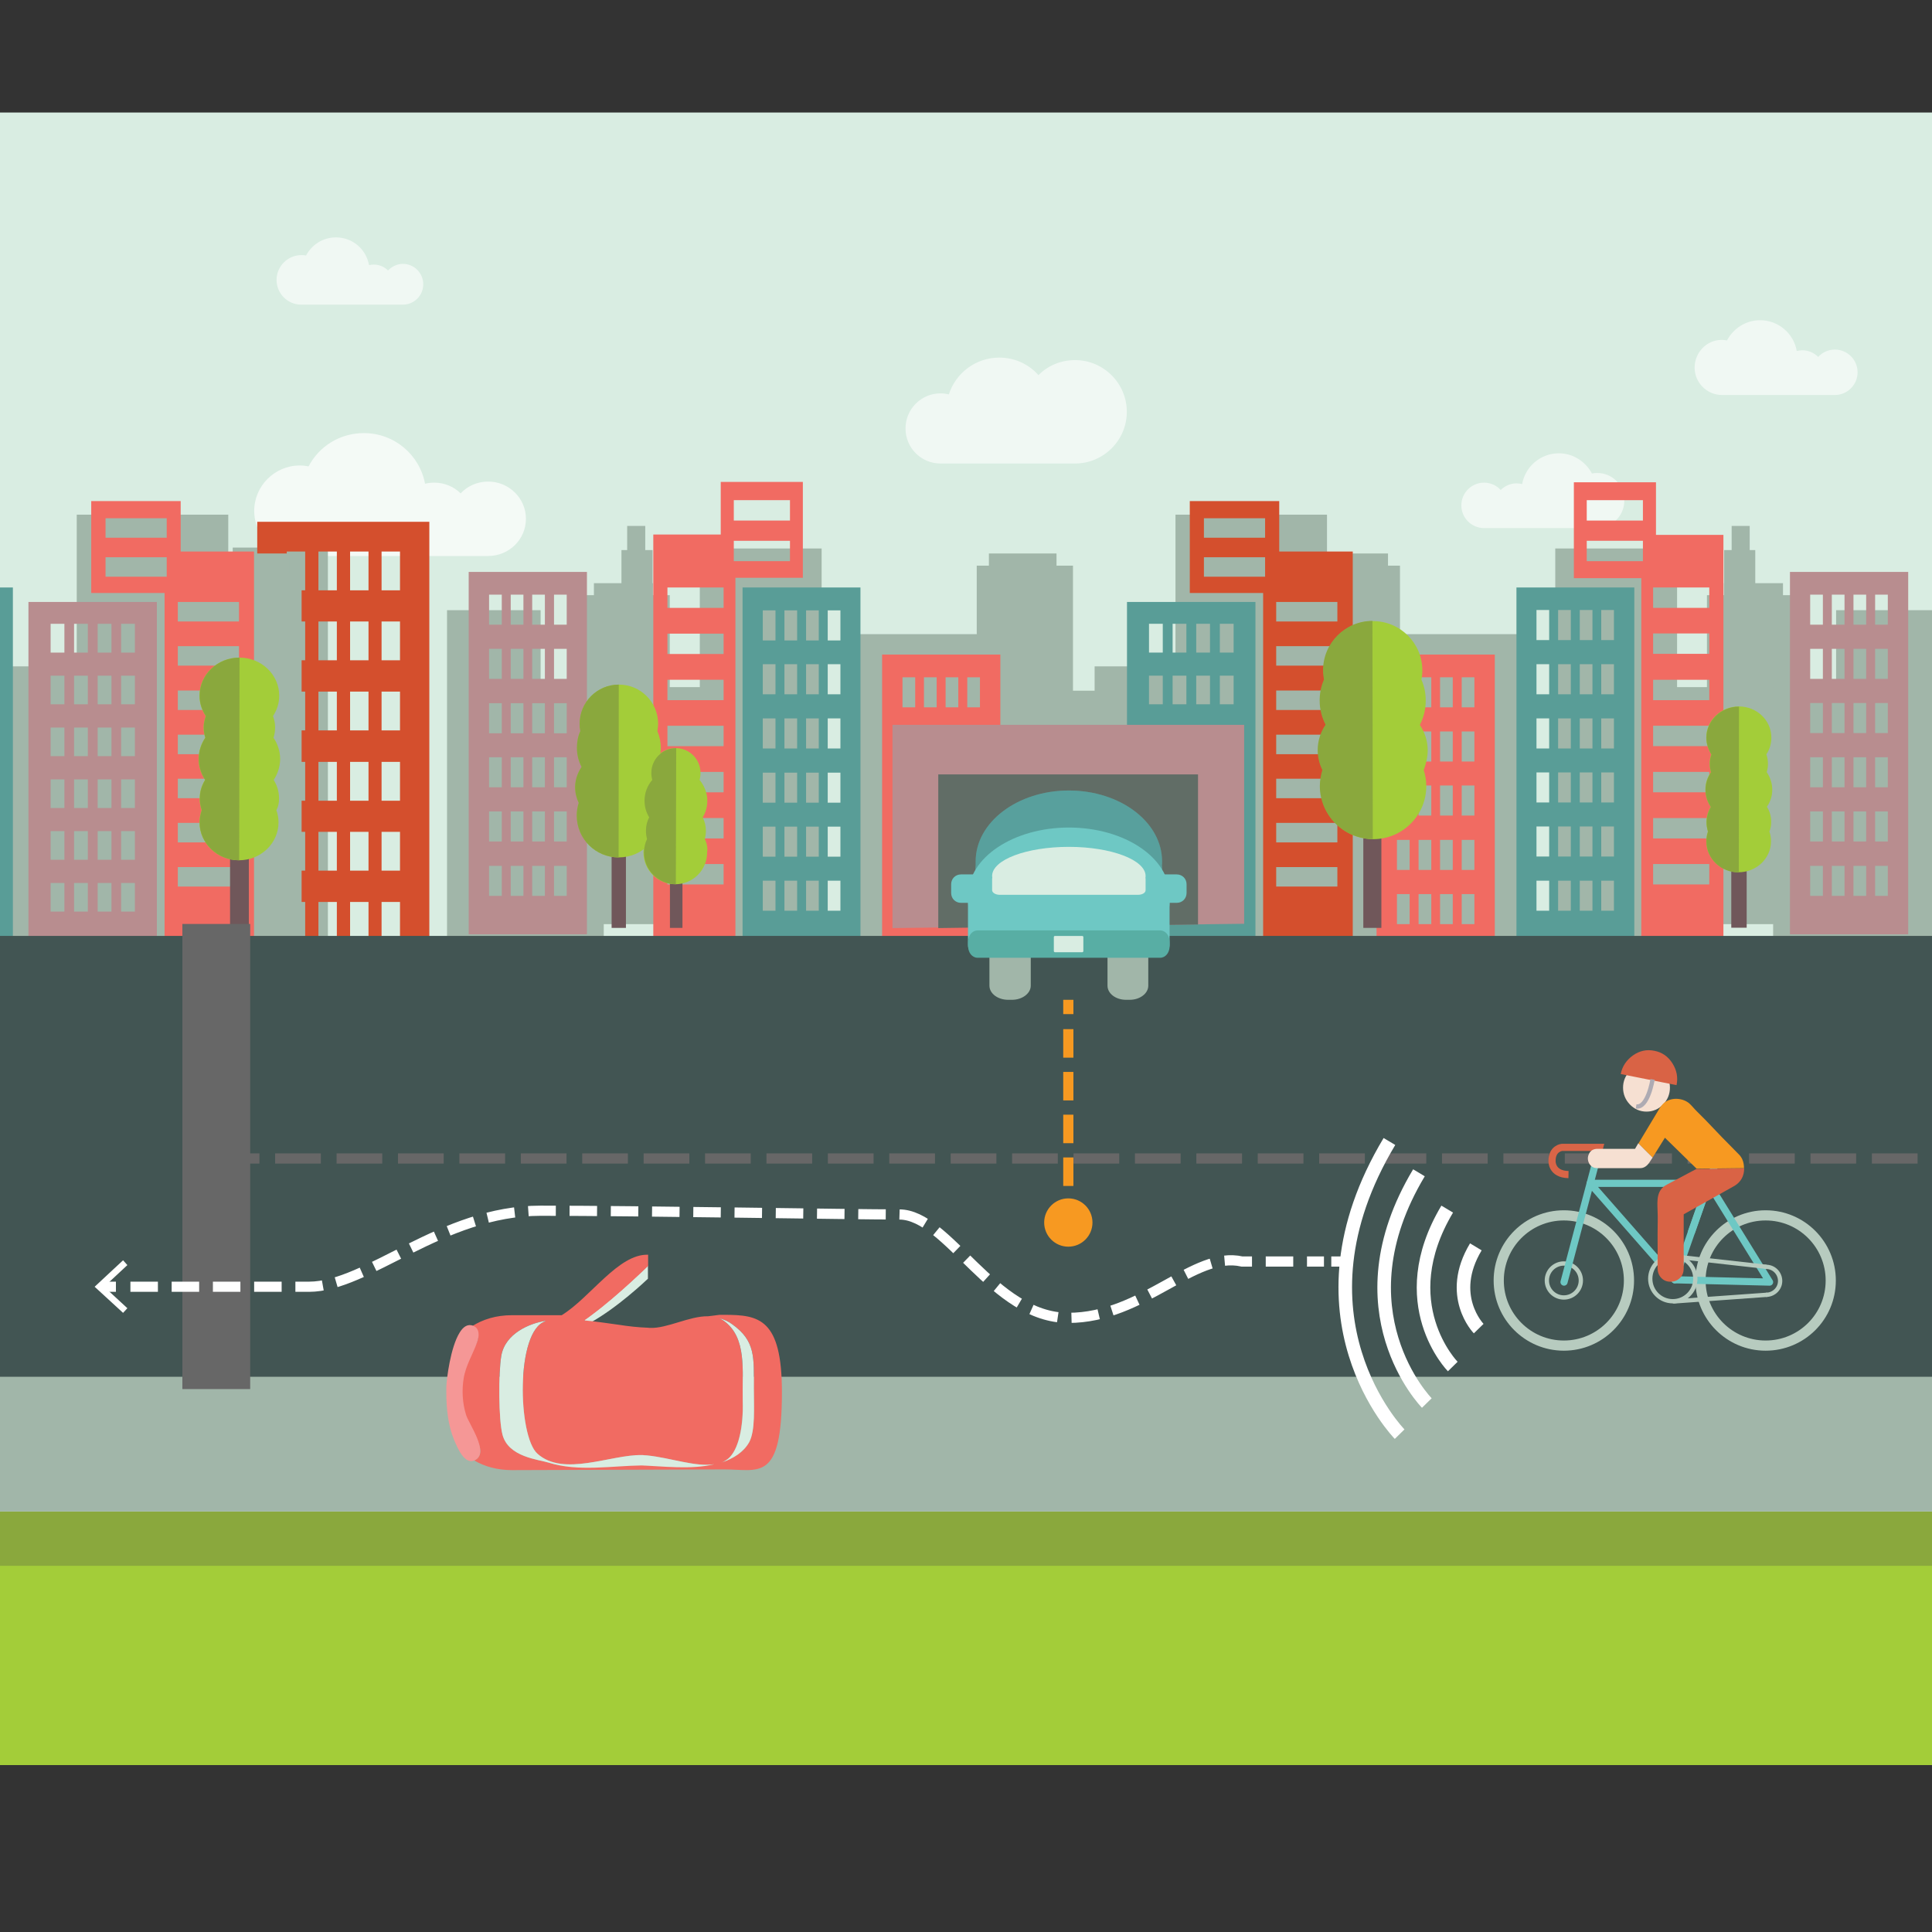 <?xml version="1.0" encoding="utf-8"?>
<!-- Generator: Adobe Illustrator 18.1.1, SVG Export Plug-In . SVG Version: 6.00 Build 0)  -->
<svg version="1.1" id="Layer_1" xmlns="http://www.w3.org/2000/svg" xmlns:xlink="http://www.w3.org/1999/xlink" x="0px" y="0px"
	 viewBox="0 0 1080 1080" enable-background="new 0 0 1080 1080" xml:space="preserve">
<rect x="0" y="0" width="1080" height="1080" fill="#333333" stroke="none"/>
<g>
	<g>
		<g>
			<g>
				<defs>
					<rect id="SVGID_1_" x="-5.1" y="62.9" width="1090.2" height="923.8"/>
				</defs>
				<clipPath id="SVGID_2_">
					<use xlink:href="#SVGID_1_"  overflow="visible"/>
				</clipPath>
				<rect x="-25.7" y="47.2" clip-path="url(#SVGID_2_)" fill="#D9EDE2" width="1115.3" height="827.6"/>
			</g>
			<g>
				<defs>
					<rect id="SVGID_3_" x="-5.1" y="62.9" width="1090.2" height="923.8"/>
				</defs>
				<clipPath id="SVGID_4_">
					<use xlink:href="#SVGID_3_"  overflow="visible"/>
				</clipPath>
				<path opacity="0.6" clip-path="url(#SVGID_4_)" fill="#FFFFFF" enable-background="new    " d="M892.9,264.4c-1.1,0-2,0.1-3,0.3
					c-3.5-6.6-10.4-11.3-18.5-11.3c-10.2,0-18.8,7.4-20.5,17.2c-0.9-0.2-2-0.4-3.1-0.4c-3.5,0-6.5,1.4-8.9,3.7
					c-2.3-2.5-5.6-4.1-9.3-4.1c-7,0-12.7,5.7-12.7,12.7s5.7,12.7,12.7,12.7h63.1c8.4,0,15.3-6.9,15.3-15.3
					C908.2,271.3,901.3,264.4,892.9,264.4z"/>
			</g>
			<g>
				<defs>
					<rect id="SVGID_5_" x="-5.1" y="62.9" width="1090.2" height="923.8"/>
				</defs>
				<clipPath id="SVGID_6_">
					<use xlink:href="#SVGID_5_"  overflow="visible"/>
				</clipPath>
				<path opacity="0.6" clip-path="url(#SVGID_6_)" fill="#FFFFFF" enable-background="new    " d="M962.4,190c1.1,0,2,0.1,3,0.3
					c3.5-6.6,10.4-11.3,18.5-11.3c10.2,0,18.8,7.4,20.5,17.2c0.9-0.2,2-0.4,3.1-0.4c3.5,0,6.5,1.4,8.9,3.7c2.3-2.5,5.6-4.1,9.3-4.1
					c7,0,12.7,5.7,12.7,12.7s-5.7,12.7-12.7,12.7h-63.1c-8.4,0-15.3-6.9-15.3-15.3S954,190,962.4,190z"/>
			</g>
			<g>
				<defs>
					<rect id="SVGID_7_" x="-5.1" y="62.9" width="1090.2" height="923.8"/>
				</defs>
				<clipPath id="SVGID_8_">
					<use xlink:href="#SVGID_7_"  overflow="visible"/>
				</clipPath>
				<path opacity="0.6" clip-path="url(#SVGID_8_)" fill="#FFFFFF" enable-background="new    " d="M168.5,142.6
					c0.9,0,1.8,0.1,2.6,0.2c3.2-6,9.4-10.1,16.7-10.1c9.3,0,16.9,6.6,18.5,15.5c0.8-0.2,1.8-0.3,2.7-0.3c3.1,0,5.9,1.3,7.9,3.3
					c2.1-2.2,5.1-3.7,8.3-3.7c6.3,0,11.4,5.1,11.4,11.4s-5.1,11.4-11.4,11.4h-56.8c-7.6,0-13.8-6.2-13.8-13.8
					C154.6,148.8,160.9,142.6,168.5,142.6z"/>
			</g>
			<g>
				<defs>
					<rect id="SVGID_9_" x="-5.1" y="62.9" width="1090.2" height="923.8"/>
				</defs>
				<clipPath id="SVGID_10_">
					<use xlink:href="#SVGID_9_"  overflow="visible"/>
				</clipPath>
				<path opacity="0.7" clip-path="url(#SVGID_10_)" fill="#FFFFFF" enable-background="new    " d="M167.6,260.2
					c1.7,0,3.3,0.2,4.9,0.5c5.8-11.1,17.4-18.6,30.9-18.6c17.1,0,31.2,12.2,34.2,28.3c1.7-0.4,3.4-0.6,5.2-0.6c5.7,0,11,2.3,14.7,6
					c3.8-4.1,9.3-6.6,15.4-6.6c11.6,0,21.1,9.3,21.1,20.8c0,11.5-9.4,20.8-21.1,20.8H167.6c-14.1,0-25.5-11.3-25.5-25.2
					S153.5,260.2,167.6,260.2z"/>
			</g>
			<g>
				<defs>
					<rect id="SVGID_11_" x="-5.1" y="62.9" width="1090.2" height="923.8"/>
				</defs>
				<clipPath id="SVGID_12_">
					<use xlink:href="#SVGID_11_"  overflow="visible"/>
				</clipPath>
				<path opacity="0.6" clip-path="url(#SVGID_12_)" fill="#FFFFFF" enable-background="new    " d="M525.7,219.9
					c1.7,0,3.3,0.2,4.7,0.6c3.8-11.9,15-20.6,28.2-20.6c8.8,0,16.6,3.8,21.9,9.8c5.3-5.3,12.4-8.4,20.5-8.4
					c15.9,0,28.9,13,28.9,28.9s-13,28.9-28.9,28.9h-75.3c-10.8,0-19.5-8.8-19.5-19.5C506.1,228.9,514.8,219.9,525.7,219.9z"/>
			</g>
			<g>
				<defs>
					<rect id="SVGID_13_" x="-5.1" y="62.9" width="1090.2" height="923.8"/>
				</defs>
				<clipPath id="SVGID_14_">
					<use xlink:href="#SVGID_13_"  overflow="visible"/>
				</clipPath>
				<rect x="728.8" y="316.2" clip-path="url(#SVGID_14_)" fill="#A1B6A9" width="53.8" height="210"/>
			</g>
			<g>
				<defs>
					<rect id="SVGID_15_" x="-5.1" y="62.9" width="1090.2" height="923.8"/>
				</defs>
				<clipPath id="SVGID_16_">
					<use xlink:href="#SVGID_15_"  overflow="visible"/>
				</clipPath>
				<rect x="779.6" y="354.5" clip-path="url(#SVGID_16_)" fill="#A1B6A9" width="75.1" height="185"/>
			</g>
			<g>
				<defs>
					<rect id="SVGID_17_" x="-5.1" y="62.9" width="1090.2" height="923.8"/>
				</defs>
				<clipPath id="SVGID_18_">
					<use xlink:href="#SVGID_17_"  overflow="visible"/>
				</clipPath>
				<rect x="738.1" y="309.4" clip-path="url(#SVGID_18_)" fill="#A1B6A9" width="37.8" height="11.1"/>
			</g>
			<g>
				<defs>
					<rect id="SVGID_19_" x="-5.1" y="62.9" width="1090.2" height="923.8"/>
				</defs>
				<clipPath id="SVGID_20_">
					<use xlink:href="#SVGID_19_"  overflow="visible"/>
				</clipPath>
				<rect x="903.6" y="384.1" clip-path="url(#SVGID_20_)" fill="#A1B6A9" width="53.8" height="140.9"/>
			</g>
			<g>
				<defs>
					<rect id="SVGID_21_" x="-5.1" y="62.9" width="1090.2" height="923.8"/>
				</defs>
				<clipPath id="SVGID_22_">
					<use xlink:href="#SVGID_21_"  overflow="visible"/>
				</clipPath>
				<rect x="869.4" y="306.6" clip-path="url(#SVGID_22_)" fill="#A1B6A9" width="68.1" height="224"/>
			</g>
			<g>
				<defs>
					<rect id="SVGID_23_" x="-5.1" y="62.9" width="1090.2" height="923.8"/>
				</defs>
				<clipPath id="SVGID_24_">
					<use xlink:href="#SVGID_23_"  overflow="visible"/>
				</clipPath>
				<rect x="954.2" y="332.7" clip-path="url(#SVGID_24_)" fill="#A1B6A9" width="47" height="183.9"/>
			</g>
			<g>
				<defs>
					<rect id="SVGID_25_" x="-5.1" y="62.9" width="1090.2" height="923.8"/>
				</defs>
				<clipPath id="SVGID_26_">
					<use xlink:href="#SVGID_25_"  overflow="visible"/>
				</clipPath>
				<rect x="1026.4" y="341.1" clip-path="url(#SVGID_26_)" fill="#A1B6A9" width="73.3" height="183.9"/>
			</g>
			<g>
				<defs>
					<rect id="SVGID_27_" x="-5.1" y="62.9" width="1090.2" height="923.8"/>
				</defs>
				<clipPath id="SVGID_28_">
					<use xlink:href="#SVGID_27_"  overflow="visible"/>
				</clipPath>
				<rect x="991.2" y="384.1" clip-path="url(#SVGID_28_)" fill="#A1B6A9" width="35.8" height="140.9"/>
			</g>
			<g>
				<defs>
					<rect id="SVGID_29_" x="-5.1" y="62.9" width="1090.2" height="923.8"/>
				</defs>
				<clipPath id="SVGID_30_">
					<use xlink:href="#SVGID_29_"  overflow="visible"/>
				</clipPath>
				<rect x="963.7" y="326" clip-path="url(#SVGID_30_)" fill="#A1B6A9" width="33" height="11"/>
			</g>
			<g>
				<defs>
					<rect id="SVGID_31_" x="-5.1" y="62.9" width="1090.2" height="923.8"/>
				</defs>
				<clipPath id="SVGID_32_">
					<use xlink:href="#SVGID_31_"  overflow="visible"/>
				</clipPath>
				<rect x="963.8" y="307.5" clip-path="url(#SVGID_32_)" fill="#A1B6A9" width="17.4" height="20.9"/>
			</g>
			<g>
				<defs>
					<rect id="SVGID_33_" x="-5.1" y="62.9" width="1090.2" height="923.8"/>
				</defs>
				<clipPath id="SVGID_34_">
					<use xlink:href="#SVGID_33_"  overflow="visible"/>
				</clipPath>
				<rect x="968" y="294" clip-path="url(#SVGID_34_)" fill="#A1B6A9" width="10.1" height="15.8"/>
			</g>
			<g>
				<defs>
					<rect id="SVGID_35_" x="-5.1" y="62.9" width="1090.2" height="923.8"/>
				</defs>
				<clipPath id="SVGID_36_">
					<use xlink:href="#SVGID_35_"  overflow="visible"/>
				</clipPath>
				<path clip-path="url(#SVGID_36_)" fill="#F16B62" d="M925.7,299v-29.4h-45.9v53.6h37.7v207.6h8.2h37.7V299H925.7z M918.4,313.7
					H887v-11.4h31.4V313.7z M918.4,291H887v-11.4h31.4V291z M955.5,494.4h-31.4V483h31.4V494.4z M955.5,468.7h-31.4v-11.4h31.4
					V468.7z M955.5,442.9h-31.4v-11.4h31.4V442.9z M955.5,417.1h-31.4v-11.4h31.4V417.1z M955.5,391.4h-31.4V380h31.4V391.4z
					 M955.5,365.5h-31.4v-11.4h31.4V365.5z M955.5,339.8h-31.4v-11.4h31.4V339.8z"/>
			</g>
			<g>
				<defs>
					<rect id="SVGID_37_" x="-5.1" y="62.9" width="1090.2" height="923.8"/>
				</defs>
				<clipPath id="SVGID_38_">
					<use xlink:href="#SVGID_37_"  overflow="visible"/>
				</clipPath>
				<path clip-path="url(#SVGID_38_)" fill="#599D97" d="M847.7,328.4v202.2h65.9V328.4H847.7z M866,509.1h-7.1v-16.8h7.1V509.1z
					 M866,478.8h-7.1v-16.8h7.1V478.8z M866,448.6h-7.1v-16.8h7.1V448.6z M866,418.4h-7.1v-16.8h7.1V418.4z M866,388.1h-7.1v-16.8
					h7.1V388.1z M866,357.8h-7.1v-16.8h7.1V357.8z M878,509.1H871v-16.8h7.1V509.1z M878,478.8H871v-16.8h7.1V478.8z M878,448.6H871
					v-16.8h7.1V448.6z M878,418.4H871v-16.8h7.1V418.4z M878,388.1H871v-16.8h7.1V388.1z M878,357.8H871v-16.8h7.1V357.8z
					 M890.2,509.1h-7.1v-16.8h7.1V509.1z M890.2,478.8h-7.1v-16.8h7.1V478.8z M890.2,448.6h-7.1v-16.8h7.1V448.6z M890.2,418.4h-7.1
					v-16.8h7.1V418.4z M890.2,388.1h-7.1v-16.8h7.1V388.1z M890.2,357.8h-7.1v-16.8h7.1V357.8z M902.2,509.1h-7.1v-16.8h7.1V509.1z
					 M902.2,478.8h-7.1v-16.8h7.1V478.8z M902.2,448.6h-7.1v-16.8h7.1V448.6z M902.2,418.4h-7.1v-16.8h7.1V418.4z M902.2,388.1h-7.1
					v-16.8h7.1V388.1z M902.2,357.8h-7.1v-16.8h7.1V357.8z"/>
			</g>
			<g>
				<defs>
					<rect id="SVGID_39_" x="-5.1" y="62.9" width="1090.2" height="923.8"/>
				</defs>
				<clipPath id="SVGID_40_">
					<use xlink:href="#SVGID_39_"  overflow="visible"/>
				</clipPath>
				<path clip-path="url(#SVGID_40_)" fill="#B88D8F" d="M1000.6,319.7v202.6h66.1V319.7H1000.6z M1019,500.8h-7.1V484h7.1V500.8z
					 M1019,470.4h-7.1v-16.8h7.1V470.4z M1019,440.1h-7.1v-16.8h7.1V440.1z M1019,409.8h-7.1v-16.8h7.1V409.8z M1019,379.5h-7.1
					v-16.8h7.1V379.5z M1019,349.2h-7.1v-16.8h7.1V349.2z M1031.1,500.8h-7.1V484h7.1V500.8z M1031.1,470.4h-7.1v-16.8h7.1V470.4z
					 M1031.1,440.1h-7.1v-16.8h7.1V440.1z M1031.1,409.8h-7.1v-16.8h7.1V409.8z M1031.1,379.5h-7.1v-16.8h7.1V379.5z M1031.1,349.2
					h-7.1v-16.8h7.1V349.2z M1043.2,500.8h-7.1V484h7.1V500.8z M1043.2,470.4h-7.1v-16.8h7.1V470.4z M1043.2,440.1h-7.1v-16.8h7.1
					V440.1z M1043.2,409.8h-7.1v-16.8h7.1V409.8z M1043.2,379.5h-7.1v-16.8h7.1V379.5z M1043.2,349.2h-7.1v-16.8h7.1V349.2z
					 M1055.3,500.8h-7.1V484h7.1V500.8z M1055.3,470.4h-7.1v-16.8h7.1V470.4z M1055.3,440.1h-7.1v-16.8h7.1V440.1z M1055.3,409.8
					h-7.1v-16.8h7.1V409.8z M1055.3,379.5h-7.1v-16.8h7.1V379.5z M1055.3,349.2h-7.1v-16.8h7.1V349.2z"/>
			</g>
			<g>
				<defs>
					<rect id="SVGID_41_" x="-5.1" y="62.9" width="1090.2" height="923.8"/>
				</defs>
				<clipPath id="SVGID_42_">
					<use xlink:href="#SVGID_41_"  overflow="visible"/>
				</clipPath>
				<path clip-path="url(#SVGID_42_)" fill="#F16B62" d="M769.5,365.9v202.6h66.1V365.9H769.5z M788,546.8h-7.1v-16.8h7.1V546.8z
					 M788,516.6h-7.1v-16.8h7.1V516.6z M788,486.3h-7.1v-16.8h7.1V486.3z M788,455.9h-7.1v-16.8h7.1V455.9z M788,425.7h-7.1v-16.8
					h7.1V425.7z M788,395.4h-7.1v-16.8h7.1V395.4z M800.1,546.8H793v-16.8h7.1V546.8z M800.1,516.6H793v-16.8h7.1V516.6z
					 M800.1,486.3H793v-16.8h7.1V486.3z M800.1,455.9H793v-16.8h7.1V455.9z M800.1,425.7H793v-16.8h7.1V425.7z M800.1,395.4H793
					v-16.8h7.1V395.4z M812.1,546.8H805v-16.8h7.1V546.8z M812.1,516.6H805v-16.8h7.1V516.6z M812.1,486.3H805v-16.8h7.1V486.3z
					 M812.1,455.9H805v-16.8h7.1V455.9z M812.1,425.7H805v-16.8h7.1V425.7z M812.1,395.4H805v-16.8h7.1V395.4z M824.2,546.8h-7.1
					v-16.8h7.1V546.8z M824.2,516.6h-7.1v-16.8h7.1V516.6z M824.2,486.3h-7.1v-16.8h7.1V486.3z M824.2,455.9h-7.1v-16.8h7.1V455.9z
					 M824.2,425.7h-7.1v-16.8h7.1V425.7z M824.2,395.4h-7.1v-16.8h7.1V395.4z"/>
			</g>
			<g>
				<defs>
					<rect id="SVGID_43_" x="-5.1" y="62.9" width="1090.2" height="923.8"/>
				</defs>
				<clipPath id="SVGID_44_">
					<use xlink:href="#SVGID_43_"  overflow="visible"/>
				</clipPath>
				<rect x="546" y="316.2" clip-path="url(#SVGID_44_)" fill="#A1B6A9" width="53.8" height="185"/>
			</g>
			<g>
				<defs>
					<rect id="SVGID_45_" x="-5.1" y="62.9" width="1090.2" height="923.8"/>
				</defs>
				<clipPath id="SVGID_46_">
					<use xlink:href="#SVGID_45_"  overflow="visible"/>
				</clipPath>
				<rect x="473.9" y="354.5" clip-path="url(#SVGID_46_)" fill="#A1B6A9" width="75.1" height="185"/>
			</g>
			<g>
				<defs>
					<rect id="SVGID_47_" x="-5.1" y="62.9" width="1090.2" height="923.8"/>
				</defs>
				<clipPath id="SVGID_48_">
					<use xlink:href="#SVGID_47_"  overflow="visible"/>
				</clipPath>
				<rect x="588.3" y="386.1" clip-path="url(#SVGID_48_)" fill="#A1B6A9" width="40.9" height="141.6"/>
			</g>
			<g>
				<defs>
					<rect id="SVGID_49_" x="-5.1" y="62.9" width="1090.2" height="923.8"/>
				</defs>
				<clipPath id="SVGID_50_">
					<use xlink:href="#SVGID_49_"  overflow="visible"/>
				</clipPath>
				<rect x="552.8" y="309.4" clip-path="url(#SVGID_50_)" fill="#A1B6A9" width="37.8" height="11.1"/>
			</g>
			<g>
				<defs>
					<rect id="SVGID_51_" x="-5.1" y="62.9" width="1090.2" height="923.8"/>
				</defs>
				<clipPath id="SVGID_52_">
					<use xlink:href="#SVGID_51_"  overflow="visible"/>
				</clipPath>
				<rect x="371.2" y="384.1" clip-path="url(#SVGID_52_)" fill="#A1B6A9" width="53.8" height="140.9"/>
			</g>
			<g>
				<defs>
					<rect id="SVGID_53_" x="-5.1" y="62.9" width="1090.2" height="923.8"/>
				</defs>
				<clipPath id="SVGID_54_">
					<use xlink:href="#SVGID_53_"  overflow="visible"/>
				</clipPath>
				<rect x="391.2" y="306.6" clip-path="url(#SVGID_54_)" fill="#A1B6A9" width="68.1" height="216.2"/>
			</g>
			<g>
				<defs>
					<rect id="SVGID_55_" x="-5.1" y="62.9" width="1090.2" height="923.8"/>
				</defs>
				<clipPath id="SVGID_56_">
					<use xlink:href="#SVGID_55_"  overflow="visible"/>
				</clipPath>
				<rect x="327.4" y="332.7" clip-path="url(#SVGID_56_)" fill="#A1B6A9" width="47" height="183.9"/>
			</g>
			<g>
				<defs>
					<rect id="SVGID_57_" x="-5.1" y="62.9" width="1090.2" height="923.8"/>
				</defs>
				<clipPath id="SVGID_58_">
					<use xlink:href="#SVGID_57_"  overflow="visible"/>
				</clipPath>
				<rect x="249.9" y="341.1" clip-path="url(#SVGID_58_)" fill="#A1B6A9" width="52.3" height="183.9"/>
			</g>
			<g>
				<defs>
					<rect id="SVGID_59_" x="-5.1" y="62.9" width="1090.2" height="923.8"/>
				</defs>
				<clipPath id="SVGID_60_">
					<use xlink:href="#SVGID_59_"  overflow="visible"/>
				</clipPath>
				<rect x="301.7" y="384.1" clip-path="url(#SVGID_60_)" fill="#A1B6A9" width="35.8" height="140.9"/>
			</g>
			<g>
				<defs>
					<rect id="SVGID_61_" x="-5.1" y="62.9" width="1090.2" height="923.8"/>
				</defs>
				<clipPath id="SVGID_62_">
					<use xlink:href="#SVGID_61_"  overflow="visible"/>
				</clipPath>
				<rect x="332" y="326" clip-path="url(#SVGID_62_)" fill="#A1B6A9" width="33" height="11"/>
			</g>
			<g>
				<defs>
					<rect id="SVGID_63_" x="-5.1" y="62.9" width="1090.2" height="923.8"/>
				</defs>
				<clipPath id="SVGID_64_">
					<use xlink:href="#SVGID_63_"  overflow="visible"/>
				</clipPath>
				<rect x="347.4" y="307.5" clip-path="url(#SVGID_64_)" fill="#A1B6A9" width="17.4" height="20.9"/>
			</g>
			<g>
				<defs>
					<rect id="SVGID_65_" x="-5.1" y="62.9" width="1090.2" height="923.8"/>
				</defs>
				<clipPath id="SVGID_66_">
					<use xlink:href="#SVGID_65_"  overflow="visible"/>
				</clipPath>
				<rect x="350.6" y="294" clip-path="url(#SVGID_66_)" fill="#A1B6A9" width="10.1" height="15.8"/>
			</g>
			<g>
				<defs>
					<rect id="SVGID_67_" x="-5.1" y="62.9" width="1090.2" height="923.8"/>
				</defs>
				<clipPath id="SVGID_68_">
					<use xlink:href="#SVGID_67_"  overflow="visible"/>
				</clipPath>
				<rect x="130.1" y="306.1" clip-path="url(#SVGID_68_)" fill="#A1B6A9" width="53.2" height="238.5"/>
			</g>
			<g>
				<defs>
					<rect id="SVGID_69_" x="-5.1" y="62.9" width="1090.2" height="923.8"/>
				</defs>
				<clipPath id="SVGID_70_">
					<use xlink:href="#SVGID_69_"  overflow="visible"/>
				</clipPath>
				<path clip-path="url(#SVGID_70_)" fill="#F16B62" d="M365.2,299v231.6h37.7h8.2V323h37.7v-53.6h-45.9v29.4h-37.7V299z
					 M410.2,302.3h31.4v11.4h-31.4V302.3z M410.2,279.6h31.4V291h-31.4V279.6z M373.1,483h31.4v11.4h-31.4V483z M373.1,457.3h31.4
					v11.4h-31.4V457.3z M373.1,431.5h31.4v11.4h-31.4V431.5z M373.1,405.7h31.4v11.4h-31.4V405.7z M373.1,380h31.4v11.4h-31.4V380z
					 M373.1,354.2h31.4v11.4h-31.4V354.2z M373.1,328.4h31.4v11.4h-31.4V328.4z"/>
			</g>
			<g>
				<defs>
					<rect id="SVGID_71_" x="-5.1" y="62.9" width="1090.2" height="923.8"/>
				</defs>
				<clipPath id="SVGID_72_">
					<use xlink:href="#SVGID_71_"  overflow="visible"/>
				</clipPath>
				<path clip-path="url(#SVGID_72_)" fill="#599D97" d="M415.1,328.4v202.2H481V328.4H415.1z M462.7,492.3h7.1v16.8h-7.1V492.3z
					 M462.7,462.1h7.1v16.8h-7.1V462.1z M462.7,431.9h7.1v16.8h-7.1V431.9z M462.7,401.6h7.1v16.8h-7.1V401.6z M462.7,371.3h7.1
					v16.8h-7.1V371.3z M462.7,341.2h7.1V358h-7.1V341.2z M450.6,492.3h7.1v16.8h-7.1V492.3z M450.6,462.1h7.1v16.8h-7.1V462.1z
					 M450.6,431.9h7.1v16.8h-7.1V431.9z M450.6,401.6h7.1v16.8h-7.1V401.6z M450.6,371.3h7.1v16.8h-7.1V371.3z M450.6,341.2h7.1V358
					h-7.1V341.2z M438.5,492.3h7.1v16.8h-7.1V492.3z M438.5,462.1h7.1v16.8h-7.1V462.1z M438.5,431.9h7.1v16.8h-7.1V431.9z
					 M438.5,401.6h7.1v16.8h-7.1V401.6z M438.5,371.3h7.1v16.8h-7.1V371.3z M438.5,341.2h7.1V358h-7.1V341.2z M426.4,492.3h7.1v16.8
					h-7.1V492.3z M426.4,462.1h7.1v16.8h-7.1V462.1z M426.4,431.9h7.1v16.8h-7.1V431.9z M426.4,401.6h7.1v16.8h-7.1V401.6z
					 M426.4,371.3h7.1v16.8h-7.1V371.3z M426.4,341.2h7.1V358h-7.1V341.2z"/>
			</g>
			<g>
				<defs>
					<rect id="SVGID_73_" x="-5.1" y="62.9" width="1090.2" height="923.8"/>
				</defs>
				<clipPath id="SVGID_74_">
					<use xlink:href="#SVGID_73_"  overflow="visible"/>
				</clipPath>
				<path clip-path="url(#SVGID_74_)" fill="#D44F2D" d="M143.8,291.7v262.1H240V291.7H143.8z M213.3,504.2h10.3V526h-10.3V504.2z
					 M213.3,465h10.3v21.7h-10.3V465z M213.3,425.9h10.3v21.7h-10.3V425.9z M213.3,386.6h10.3v21.7h-10.3V386.6z M213.3,347.4h10.3
					v21.7h-10.3V347.4z M213.3,308.3h10.3V330h-10.3V308.3z M195.6,504.2H206V526h-10.3V504.2z M195.6,465H206v21.7h-10.3V465z
					 M195.6,425.9H206v21.7h-10.3V425.9z M195.6,386.6H206v21.7h-10.3V386.6z M195.6,347.4H206v21.7h-10.3V347.4z M195.6,308.3H206
					V330h-10.3V308.3z M178,504.2h10.3V526H178V504.2z M178,465h10.3v21.7H178V465z M178,425.9h10.3v21.7H178V425.9z M178,386.6
					h10.3v21.7H178V386.6z M178,347.4h10.3v21.7H178V347.4z M178,308.3h10.3V330H178V308.3z M160.3,504.2h10.3V526h-10.3V504.2z
					 M160.3,465h10.3v21.7h-10.3V465z M160.3,425.9h10.3v21.7h-10.3V425.9z M160.3,386.6h10.3v21.7h-10.3V386.6z M160.3,347.4h10.3
					v21.7h-10.3V347.4z M160.3,308.3h10.3V330h-10.3V308.3z"/>
			</g>
			<g>
				<defs>
					<rect id="SVGID_75_" x="-5.1" y="62.9" width="1090.2" height="923.8"/>
				</defs>
				<clipPath id="SVGID_76_">
					<use xlink:href="#SVGID_75_"  overflow="visible"/>
				</clipPath>
				<path clip-path="url(#SVGID_76_)" fill="#B88D8F" d="M262,319.7v202.6h66.1V319.7H262z M309.7,484h7.1v16.8h-7.1V484z
					 M309.7,453.6h7.1v16.8h-7.1V453.6z M309.7,423.3h7.1v16.8h-7.1V423.3z M309.7,393.1h7.1v16.8h-7.1V393.1z M309.7,362.7h7.1
					v16.8h-7.1V362.7z M309.7,332.4h7.1v16.8h-7.1V332.4z M297.5,484h7.1v16.8h-7.1V484z M297.5,453.6h7.1v16.8h-7.1V453.6z
					 M297.5,423.3h7.1v16.8h-7.1V423.3z M297.5,393.1h7.1v16.8h-7.1V393.1z M297.5,362.7h7.1v16.8h-7.1V362.7z M297.5,332.4h7.1
					v16.8h-7.1V332.4z M285.5,484h7.1v16.8h-7.1V484z M285.5,453.6h7.1v16.8h-7.1V453.6z M285.5,423.3h7.1v16.8h-7.1V423.3z
					 M285.5,393.1h7.1v16.8h-7.1V393.1z M285.5,362.7h7.1v16.8h-7.1V362.7z M285.5,332.4h7.1v16.8h-7.1V332.4z M273.4,484h7.1v16.8
					h-7.1V484z M273.4,453.6h7.1v16.8h-7.1V453.6z M273.4,423.3h7.1v16.8h-7.1V423.3z M273.4,393.1h7.1v16.8h-7.1V393.1z
					 M273.4,362.7h7.1v16.8h-7.1V362.7z M273.4,332.4h7.1v16.8h-7.1V332.4z"/>
			</g>
			<g>
				<defs>
					<rect id="SVGID_77_" x="-5.1" y="62.9" width="1090.2" height="923.8"/>
				</defs>
				<clipPath id="SVGID_78_">
					<use xlink:href="#SVGID_77_"  overflow="visible"/>
				</clipPath>
				<path clip-path="url(#SVGID_78_)" fill="#F16B62" d="M493.1,365.9v202.6h66.1V365.9H493.1z M540.7,530.1h7.1v16.8h-7.1V530.1z
					 M540.7,499.8h7.1v16.8h-7.1V499.8z M540.7,469.5h7.1v16.8h-7.1V469.5z M540.7,439.2h7.1v16.8h-7.1V439.2z M540.7,408.9h7.1
					v16.8h-7.1V408.9z M540.7,378.6h7.1v16.8h-7.1V378.6z M528.6,530.1h7.1v16.8h-7.1V530.1z M528.6,499.8h7.1v16.8h-7.1V499.8z
					 M528.6,469.5h7.1v16.8h-7.1V469.5z M528.6,439.2h7.1v16.8h-7.1V439.2z M528.6,408.9h7.1v16.8h-7.1V408.9z M528.6,378.6h7.1
					v16.8h-7.1V378.6z M516.5,530.1h7.1v16.8h-7.1V530.1z M516.5,499.8h7.1v16.8h-7.1V499.8z M516.5,469.5h7.1v16.8h-7.1V469.5z
					 M516.5,439.2h7.1v16.8h-7.1V439.2z M516.5,408.9h7.1v16.8h-7.1V408.9z M516.5,378.6h7.1v16.8h-7.1V378.6z M504.5,530.1h7.1
					v16.8h-7.1V530.1z M504.5,499.8h7.1v16.8h-7.1V499.8z M504.5,469.5h7.1v16.8h-7.1V469.5z M504.5,439.2h7.1v16.8h-7.1V439.2z
					 M504.5,408.9h7.1v16.8h-7.1V408.9z M504.5,378.6h7.1v16.8h-7.1V378.6z"/>
			</g>
			<g>
				<defs>
					<rect id="SVGID_79_" x="-5.1" y="62.9" width="1090.2" height="923.8"/>
				</defs>
				<clipPath id="SVGID_80_">
					<use xlink:href="#SVGID_79_"  overflow="visible"/>
				</clipPath>
				<rect x="611.9" y="372.5" clip-path="url(#SVGID_80_)" fill="#A1B6A9" width="66.9" height="154"/>
			</g>
			<g>
				<defs>
					<rect id="SVGID_81_" x="-5.1" y="62.9" width="1090.2" height="923.8"/>
				</defs>
				<clipPath id="SVGID_82_">
					<use xlink:href="#SVGID_81_"  overflow="visible"/>
				</clipPath>
				<rect x="657.1" y="287.7" clip-path="url(#SVGID_82_)" fill="#A1B6A9" width="84.7" height="238"/>
			</g>
			<g>
				<defs>
					<rect id="SVGID_83_" x="-5.1" y="62.9" width="1090.2" height="923.8"/>
				</defs>
				<clipPath id="SVGID_84_">
					<use xlink:href="#SVGID_83_"  overflow="visible"/>
				</clipPath>
				<path clip-path="url(#SVGID_84_)" fill="#D44F2D" d="M715.1,308.3v-28.2h-50v51.4h41v198.8h9h41.1v-222H715.1z M707.2,322.4H673
					v-10.9h34.2V322.4z M707.2,300.6H673v-10.9h34.2V300.6z M747.6,495.6h-34.2v-10.9h34.2V495.6z M747.6,470.9h-34.2V460h34.2
					V470.9z M747.6,446.2h-34.2v-10.9h34.2V446.2z M747.6,421.6h-34.2v-10.9h34.2V421.6z M747.6,396.9h-34.2V386h34.2V396.9z
					 M747.6,372.1h-34.2v-10.9h34.2V372.1z M747.6,347.4h-34.2v-10.9h34.2V347.4z"/>
			</g>
			<g>
				<defs>
					<rect id="SVGID_85_" x="-5.1" y="62.9" width="1090.2" height="923.8"/>
				</defs>
				<clipPath id="SVGID_86_">
					<use xlink:href="#SVGID_85_"  overflow="visible"/>
				</clipPath>
				<path clip-path="url(#SVGID_86_)" fill="#599D97" d="M630,336.5v193.7h71.8V336.5H630z M650,509.6h-7.7v-16h7.7V509.6z
					 M650,480.6h-7.7v-16h7.7V480.6z M650,451.7h-7.7v-16h7.7V451.7z M650,422.7h-7.7v-16h7.7V422.7z M650,393.7h-7.7v-16h7.7V393.7
					z M650,364.8h-7.7v-16.1h7.7V364.8z M663.2,509.6h-7.7v-16h7.7V509.6z M663.2,480.6h-7.7v-16h7.7V480.6z M663.2,451.7h-7.7v-16
					h7.7V451.7z M663.2,422.7h-7.7v-16h7.7V422.7z M663.2,393.7h-7.7v-16h7.7V393.7z M663.2,364.8h-7.7v-16.1h7.7V364.8z
					 M676.4,509.6h-7.7v-16h7.7V509.6z M676.4,480.6h-7.7v-16h7.7V480.6z M676.4,451.7h-7.7v-16h7.7V451.7z M676.4,422.7h-7.7v-16
					h7.7V422.7z M676.4,393.7h-7.7v-16h7.7V393.7z M676.4,364.8h-7.7v-16.1h7.7V364.8z M689.6,509.6h-7.7v-16h7.7V509.6z
					 M689.6,480.6h-7.7v-16h7.7V480.6z M689.6,451.7h-7.7v-16h7.7V451.7z M689.6,422.7h-7.7v-16h7.7V422.7z M689.6,393.7h-7.7v-16
					h7.7V393.7z M689.6,364.8h-7.7v-16.1h7.7V364.8z"/>
			</g>
			<g>
				<defs>
					<rect id="SVGID_87_" x="-5.1" y="62.9" width="1090.2" height="923.8"/>
				</defs>
				<clipPath id="SVGID_88_">
					<use xlink:href="#SVGID_87_"  overflow="visible"/>
				</clipPath>
				<rect x="114.8" y="316.2" clip-path="url(#SVGID_88_)" fill="#A1B6A9" width="53.8" height="210"/>
			</g>
			<g>
				<defs>
					<rect id="SVGID_89_" x="-5.1" y="62.9" width="1090.2" height="923.8"/>
				</defs>
				<clipPath id="SVGID_90_">
					<use xlink:href="#SVGID_89_"  overflow="visible"/>
				</clipPath>
				<rect x="124" y="309.4" clip-path="url(#SVGID_90_)" fill="#A1B6A9" width="37.8" height="11.1"/>
			</g>
			<g>
				<defs>
					<rect id="SVGID_91_" x="-5.1" y="62.9" width="1090.2" height="923.8"/>
				</defs>
				<clipPath id="SVGID_92_">
					<use xlink:href="#SVGID_91_"  overflow="visible"/>
				</clipPath>
				<rect x="-25.7" y="386.1" clip-path="url(#SVGID_92_)" fill="#A1B6A9" width="40.9" height="141.6"/>
			</g>
			<g>
				<defs>
					<rect id="SVGID_93_" x="-5.1" y="62.9" width="1090.2" height="923.8"/>
				</defs>
				<clipPath id="SVGID_94_">
					<use xlink:href="#SVGID_93_"  overflow="visible"/>
				</clipPath>
				<rect x="-2.2" y="372.5" clip-path="url(#SVGID_94_)" fill="#A1B6A9" width="66.9" height="154"/>
			</g>
			<g>
				<defs>
					<rect id="SVGID_95_" x="-5.1" y="62.9" width="1090.2" height="923.8"/>
				</defs>
				<clipPath id="SVGID_96_">
					<use xlink:href="#SVGID_95_"  overflow="visible"/>
				</clipPath>
				<rect x="42.9" y="287.7" clip-path="url(#SVGID_96_)" fill="#A1B6A9" width="84.7" height="238"/>
			</g>
			<g>
				<defs>
					<rect id="SVGID_97_" x="-5.1" y="62.9" width="1090.2" height="923.8"/>
				</defs>
				<clipPath id="SVGID_98_">
					<use xlink:href="#SVGID_97_"  overflow="visible"/>
				</clipPath>
				<path clip-path="url(#SVGID_98_)" fill="#599D97" d="M-58.7,328.4v202.2H7.2V328.4H-58.7z M-11.2,492.3h7.1v16.8h-7.1V492.3z
					 M-11.2,462.1h7.1v16.8h-7.1V462.1z M-11.2,431.9h7.1v16.8h-7.1V431.9z M-11.2,401.6h7.1v16.8h-7.1V401.6z M-11.2,371.3h7.1
					v16.8h-7.1V371.3z M-11.2,341.2h7.1V358h-7.1V341.2z M-23.3,492.3h7.1v16.8h-7.1V492.3z M-23.3,462.1h7.1v16.8h-7.1V462.1z
					 M-23.3,431.9h7.1v16.8h-7.1V431.9z M-23.3,401.6h7.1v16.8h-7.1V401.6z M-23.3,371.3h7.1v16.8h-7.1V371.3z M-23.3,341.2h7.1V358
					h-7.1V341.2z M-35.3,492.3h7.1v16.8h-7.1V492.3z M-35.3,462.1h7.1v16.8h-7.1V462.1z M-35.3,431.9h7.1v16.8h-7.1V431.9z
					 M-35.3,401.6h7.1v16.8h-7.1V401.6z M-35.3,371.3h7.1v16.8h-7.1V371.3z M-35.3,341.2h7.1V358h-7.1V341.2z M-47.4,492.3h7.1v16.8
					h-7.1V492.3z M-47.4,462.1h7.1v16.8h-7.1V462.1z M-47.4,431.9h7.1v16.8h-7.1V431.9z M-47.4,401.6h7.1v16.8h-7.1V401.6z
					 M-47.4,371.3h7.1v16.8h-7.1V371.3z M-47.4,341.2h7.1V358h-7.1V341.2z"/>
			</g>
			<g>
				<defs>
					<rect id="SVGID_99_" x="-5.1" y="62.9" width="1090.2" height="923.8"/>
				</defs>
				<clipPath id="SVGID_100_">
					<use xlink:href="#SVGID_99_"  overflow="visible"/>
				</clipPath>
				<path clip-path="url(#SVGID_100_)" fill="#F16B62" d="M101,308.3v-28.2H51v51.4h41v198.8h9h41v-222H101z M93.1,322.4H59v-10.9
					h34.2V322.4z M93.1,300.6H59v-10.9h34.2V300.6z M133.5,495.6H99.4v-10.9h34.2V495.6z M133.5,470.9H99.4V460h34.2V470.9z
					 M133.5,446.2H99.4v-10.9h34.2V446.2z M133.5,421.6H99.4v-10.9h34.2V421.6z M133.5,396.9H99.4V386h34.2V396.9z M133.5,372.1
					H99.4v-10.9h34.2V372.1z M133.5,347.4H99.4v-10.9h34.2V347.4z"/>
			</g>
			<g>
				<defs>
					<rect id="SVGID_101_" x="-5.1" y="62.9" width="1090.2" height="923.8"/>
				</defs>
				<clipPath id="SVGID_102_">
					<use xlink:href="#SVGID_101_"  overflow="visible"/>
				</clipPath>
				<path clip-path="url(#SVGID_102_)" fill="#B88D8F" d="M15.9,336.5v193.7h71.8V336.5H15.9z M36,509.6h-7.7v-16H36V509.6z
					 M36,480.6h-7.7v-16H36V480.6z M36,451.7h-7.7v-16H36V451.7z M36,422.7h-7.7v-16H36V422.7z M36,393.7h-7.7v-16H36V393.7z
					 M36,364.8h-7.7v-16.1H36V364.8z M49.1,509.6h-7.7v-16h7.7V509.6z M49.1,480.6h-7.7v-16h7.7V480.6z M49.1,451.7h-7.7v-16h7.7
					V451.7z M49.1,422.7h-7.7v-16h7.7V422.7z M49.1,393.7h-7.7v-16h7.7V393.7z M49.1,364.8h-7.7v-16.1h7.7V364.8z M62.3,509.6h-7.7
					v-16h7.7V509.6z M62.3,480.6h-7.7v-16h7.7V480.6z M62.3,451.7h-7.7v-16h7.7V451.7z M62.3,422.7h-7.7v-16h7.7V422.7z M62.3,393.7
					h-7.7v-16h7.7V393.7z M62.3,364.8h-7.7v-16.1h7.7V364.8z M75.4,509.6h-7.7v-16h7.7V509.6z M75.4,480.6h-7.7v-16h7.7V480.6z
					 M75.4,451.7h-7.7v-16h7.7V451.7z M75.4,422.7h-7.7v-16h7.7V422.7z M75.4,393.7h-7.7v-16h7.7V393.7z M75.4,364.8h-7.7v-16.1h7.7
					V364.8z"/>
			</g>
			<g>
				<defs>
					<rect id="SVGID_103_" x="-5.1" y="62.9" width="1090.2" height="923.8"/>
				</defs>
				<clipPath id="SVGID_104_">
					<use xlink:href="#SVGID_103_"  overflow="visible"/>
				</clipPath>
				<rect x="72.8" y="770.5" clip-path="url(#SVGID_104_)" fill="#B88D8F" width="1120.9" height="39.8"/>
			</g>
			<g>
				<defs>
					<rect id="SVGID_105_" x="-5.1" y="62.9" width="1090.2" height="923.8"/>
				</defs>
				<clipPath id="SVGID_106_">
					<use xlink:href="#SVGID_105_"  overflow="visible"/>
				</clipPath>
				<polygon clip-path="url(#SVGID_106_)" fill="#B88D8F" points="695.5,516.4 498.9,518.8 498.9,405.2 695.5,405.2 				"/>
			</g>
			<g>
				<defs>
					<rect id="SVGID_107_" x="-5.1" y="62.9" width="1090.2" height="923.8"/>
				</defs>
				<clipPath id="SVGID_108_">
					<use xlink:href="#SVGID_107_"  overflow="visible"/>
				</clipPath>
				<polygon clip-path="url(#SVGID_108_)" fill="#616D66" points="669.7,516.8 524.5,518.8 524.5,432.9 669.7,432.9 				"/>
			</g>
			<g>
				<defs>
					<rect id="SVGID_109_" x="-5.1" y="62.9" width="1090.2" height="923.8"/>
				</defs>
				<clipPath id="SVGID_110_">
					<use xlink:href="#SVGID_109_"  overflow="visible"/>
				</clipPath>
				<rect x="-53.8" y="865.6" clip-path="url(#SVGID_110_)" fill="#A3CD39" width="1170.9" height="334.9"/>
			</g>
			<g>
				<defs>
					<rect id="SVGID_111_" x="-5.1" y="62.9" width="1090.2" height="923.8"/>
				</defs>
				<clipPath id="SVGID_112_">
					<use xlink:href="#SVGID_111_"  overflow="visible"/>
				</clipPath>
				<polyline clip-path="url(#SVGID_112_)" fill="#8AA83D" points="-58.5,875.3 1106.6,875.3 1106.6,844.9 -58.5,844.9 				"/>
			</g>
			<g>
				<defs>
					<rect id="SVGID_113_" x="-5.1" y="62.9" width="1090.2" height="923.8"/>
				</defs>
				<clipPath id="SVGID_114_">
					<use xlink:href="#SVGID_113_"  overflow="visible"/>
				</clipPath>
				<polyline clip-path="url(#SVGID_114_)" fill="#A1B6A9" points="-68.2,844.9 1097.1,844.9 1097.1,762.4 -68.2,762.4 				"/>
			</g>
			<g>
				<defs>
					<rect id="SVGID_115_" x="-5.1" y="62.9" width="1090.2" height="923.8"/>
				</defs>
				<clipPath id="SVGID_116_">
					<use xlink:href="#SVGID_115_"  overflow="visible"/>
				</clipPath>
				<g clip-path="url(#SVGID_116_)">
					<rect x="341.9" y="446.7" fill="#70575A" width="8" height="72"/>
					<path fill="#A3CD39" d="M370.4,440c0-4.1-1.3-8-3.6-11.3c1.7-3.2,2.6-6.9,2.6-10.7c0-3.3-0.7-6.4-1.9-9.3
						c0.2-1.4,0.4-2.7,0.4-4.1c0-12.1-9.8-21.9-21.9-21.9s-21.9,9.8-21.9,21.9c0,1.4,0.1,2.7,0.4,4.1c-1.3,2.8-1.9,6-1.9,9.3
						c0,3.8,0.9,7.5,2.6,10.7c-2.2,3.3-3.6,7.2-3.6,11.3c0,3.2,0.7,6.1,2,8.8c-0.7,2.2-1.1,4.6-1.1,7.1c0,13,10.5,23.4,23.4,23.4
						c13,0,23.4-10.5,23.4-23.4c0-2.4-0.4-4.9-1.1-7.1C369.7,446.1,370.4,443.2,370.4,440z"/>
					<path fill="#8AA83D" d="M345.9,382.7c-12.1,0-21.9,9.8-21.9,21.9c0,1.4,0.1,2.7,0.4,4.1c-1.3,2.8-1.9,6-1.9,9.3
						c0,3.8,0.9,7.5,2.6,10.7c-2.2,3.3-3.6,7.2-3.6,11.3c0,3.2,0.7,6.1,2,8.8c-0.7,2.2-1.1,4.6-1.1,7.1c0,13,10.5,23.4,23.4,23.4"/>
				</g>
			</g>
			<g>
				<defs>
					<rect id="SVGID_117_" x="-5.1" y="62.9" width="1090.2" height="923.8"/>
				</defs>
				<clipPath id="SVGID_118_">
					<use xlink:href="#SVGID_117_"  overflow="visible"/>
				</clipPath>
				<g clip-path="url(#SVGID_118_)">
					<rect x="762.1" y="427.8" fill="#70575A" width="10.1" height="90.9"/>
					<path fill="#A3CD39" d="M798.1,419.4c0-5.3-1.7-10.1-4.4-14.2c2.1-4,3.3-8.6,3.3-13.5c0-4.2-0.8-8.1-2.4-11.7
						c0.3-1.7,0.5-3.4,0.5-5.2c0-15.3-12.4-27.6-27.6-27.6c-15.2,0-27.6,12.4-27.6,27.6c0,1.8,0.2,3.5,0.5,5.2
						c-1.6,3.6-2.4,7.6-2.4,11.7c0,4.9,1.2,9.4,3.3,13.5c-2.8,4.1-4.4,9.1-4.4,14.2c0,3.9,0.9,7.7,2.6,11.1c-0.8,2.8-1.4,5.8-1.4,9
						c0,16.3,13.3,29.6,29.6,29.6s29.6-13.3,29.6-29.6c0-3.1-0.5-6.1-1.4-9C797.1,427.1,798.1,423.3,798.1,419.4z"/>
					<path fill="#8AA83D" d="M767.2,347.1c-15.3,0-27.6,12.4-27.6,27.6c0,1.8,0.2,3.5,0.5,5.2c-1.6,3.6-2.4,7.6-2.4,11.7
						c0,4.9,1.2,9.4,3.3,13.5c-2.8,4.1-4.4,9.1-4.4,14.2c0,3.9,0.9,7.7,2.6,11.1c-0.8,2.8-1.4,5.8-1.4,9c0,16.3,13.3,29.6,29.6,29.6
						"/>
				</g>
			</g>
			<g>
				<defs>
					<rect id="SVGID_119_" x="-5.1" y="62.9" width="1090.2" height="923.8"/>
				</defs>
				<clipPath id="SVGID_120_">
					<use xlink:href="#SVGID_119_"  overflow="visible"/>
				</clipPath>
				<g clip-path="url(#SVGID_120_)">
					<rect x="374.5" y="456.7" fill="#70575A" width="7" height="62"/>
					<path fill="#A3CD39" d="M394,469c0.4-1.5,0.6-3.1,0.6-4.6c0-2.6-0.6-5.2-1.8-7.5c1.7-2.7,2.6-5.9,2.6-9.3
						c0-4.4-1.7-8.4-4.3-11.6c0.3-1.3,0.5-2.5,0.5-3.9c0-7.7-6.2-13.9-13.9-13.9c-7.7,0-13.9,6.2-13.9,13.9c0,1.4,0.2,2.6,0.5,3.9
						c-2.7,3.1-4.3,7.2-4.3,11.6c0,3.4,0.9,6.5,2.6,9.3c-1.2,2.2-1.8,4.7-1.8,7.5c0,1.6,0.2,3.2,0.6,4.6c-1.1,2.3-1.7,4.9-1.7,7.5
						c0,9.8,7.9,17.8,17.8,17.8c9.8,0,17.8-7.9,17.8-17.8C395.7,473.9,395.1,471.2,394,469z"/>
					<path fill="#8AA83D" d="M378,418.2c-7.7,0-13.9,6.2-13.9,13.9c0,1.4,0.2,2.6,0.5,3.9c-2.7,3.1-4.3,7.2-4.3,11.6
						c0,3.4,0.9,6.5,2.6,9.3c-1.2,2.2-1.8,4.7-1.8,7.5c0,1.6,0.2,3.2,0.6,4.6c-1.1,2.3-1.7,4.9-1.7,7.5c0,9.8,7.9,17.8,17.8,17.8"/>
				</g>
			</g>
			<g>
				<defs>
					<rect id="SVGID_121_" x="-5.1" y="62.9" width="1090.2" height="923.8"/>
				</defs>
				<clipPath id="SVGID_122_">
					<use xlink:href="#SVGID_121_"  overflow="visible"/>
				</clipPath>
				<g clip-path="url(#SVGID_122_)">
					<rect x="128.6" y="424.2" fill="#70575A" width="10.5" height="94.5"/>
					<path fill="#A3CD39" d="M156,446.4c0-3.8-1.1-7.4-3-10.4c2.2-3.4,3.6-7.4,3.6-11.7c0-4.4-1.4-8.5-3.7-11.9
						c0.6-1.8,0.9-3.8,0.9-5.8c0-2.2-0.4-4.3-1.2-6.3c2.2-3.3,3.5-7.2,3.5-11.4c0-11.8-10-21.3-22.3-21.3s-22.3,9.5-22.3,21.3
						c0,4.2,1.3,8.1,3.5,11.4c-0.7,2-1.2,4.1-1.2,6.3c0,2,0.3,3.9,0.9,5.8c-2.3,3.4-3.7,7.5-3.7,11.9c0,4.3,1.4,8.3,3.6,11.7
						c-1.9,3.1-3,6.6-3,10.4c0,2.2,0.4,4.4,1.1,6.5c-0.7,2.1-1.2,4.4-1.2,6.8c0,11.7,9.9,21.2,22.1,21.2c12.2,0,22.1-9.5,22.1-21.2
						c0-2.3-0.4-4.6-1.2-6.8C155.6,450.9,156,448.7,156,446.4z"/>
					<path fill="#8AA83D" d="M133.9,367.6c-12.3,0-22.3,9.5-22.3,21.3c0,4.2,1.3,8.1,3.5,11.4c-0.7,2-1.2,4.1-1.2,6.3
						c0,2,0.3,3.9,0.9,5.8c-2.3,3.4-3.7,7.5-3.7,11.9c0,4.3,1.4,8.3,3.6,11.7c-1.9,3.1-3,6.6-3,10.4c0,2.2,0.4,4.4,1.1,6.5
						c-0.7,2.1-1.2,4.4-1.2,6.8c0,11.7,9.9,21.2,22.1,21.2"/>
				</g>
			</g>
			<g>
				<defs>
					<rect id="SVGID_123_" x="-5.1" y="62.9" width="1090.2" height="923.8"/>
				</defs>
				<clipPath id="SVGID_124_">
					<use xlink:href="#SVGID_123_"  overflow="visible"/>
				</clipPath>
				<g clip-path="url(#SVGID_124_)">
					<rect x="967.8" y="441.3" fill="#70575A" width="8.6" height="77.3"/>
					<path fill="#A3CD39" d="M990.1,459.5c0-3.2-0.8-6-2.4-8.5c1.9-2.7,3-6,3-9.6s-1.2-7-3.1-9.8c0.5-1.5,0.7-3.1,0.7-4.7
						c0-1.8-0.3-3.6-0.9-5.2c1.8-2.7,2.8-5.9,2.8-9.4c0-9.6-8.1-17.4-18.2-17.4c-10,0-18.2,7.8-18.2,17.4c0,3.5,1.1,6.6,2.8,9.4
						c-0.6,1.6-0.9,3.4-0.9,5.2c0,1.7,0.3,3.3,0.7,4.7c-1.9,2.8-3.1,6.1-3.1,9.8c0,3.5,1.1,6.9,3,9.6c-1.5,2.5-2.4,5.5-2.4,8.5
						c0,1.9,0.3,3.6,0.8,5.3c-0.6,1.7-0.9,3.6-0.9,5.5c0,9.6,8.1,17.3,18.1,17.3s18.1-7.8,18.1-17.3c0-1.9-0.3-3.8-0.9-5.5
						C989.8,463.2,990.1,461.4,990.1,459.5z"/>
					<path fill="#8AA83D" d="M972.1,395c-10,0-18.2,7.8-18.2,17.4c0,3.5,1.1,6.6,2.8,9.4c-0.6,1.6-0.9,3.4-0.9,5.2
						c0,1.7,0.3,3.3,0.7,4.7c-1.9,2.8-3.1,6.1-3.1,9.8c0,3.5,1.1,6.9,3,9.6c-1.5,2.5-2.4,5.5-2.4,8.5c0,1.9,0.3,3.6,0.8,5.3
						c-0.6,1.7-0.9,3.6-0.9,5.5c0,9.6,8.1,17.3,18.1,17.3"/>
				</g>
			</g>
			<g>
				<defs>
					<rect id="SVGID_125_" x="-5.1" y="62.9" width="1090.2" height="923.8"/>
				</defs>
				<clipPath id="SVGID_126_">
					<use xlink:href="#SVGID_125_"  overflow="visible"/>
				</clipPath>
				
					<line clip-path="url(#SVGID_126_)" fill="none" stroke="#425553" stroke-width="246.439" stroke-linejoin="round" stroke-miterlimit="10" x1="1266.4" y1="646.4" x2="-68.2" y2="646.4"/>
			</g>
			<g>
				<defs>
					<rect id="SVGID_127_" x="-5.1" y="62.9" width="1090.2" height="923.8"/>
				</defs>
				<clipPath id="SVGID_128_">
					<use xlink:href="#SVGID_127_"  overflow="visible"/>
				</clipPath>
				<g clip-path="url(#SVGID_128_)">
					
						<line fill="none" stroke="#676767" stroke-width="5.687" stroke-miterlimit="10" stroke-dasharray="25.548,8.782" x1="1140.6" y1="647.6" x2="124.5" y2="647.6"/>
					<path fill="none" stroke="#676767" stroke-width="5.687" stroke-linecap="round" stroke-miterlimit="10" d="M124.5,655.5"/>
					<path fill="none" stroke="#676767" stroke-width="5.687" stroke-linecap="round" stroke-miterlimit="10" d="M1140.6,655.5"/>
				</g>
			</g>
			<g>
				<defs>
					<rect id="SVGID_129_" x="-5.1" y="62.9" width="1090.2" height="923.8"/>
				</defs>
				<clipPath id="SVGID_130_">
					<use xlink:href="#SVGID_129_"  overflow="visible"/>
				</clipPath>
				<path clip-path="url(#SVGID_130_)" fill="none" stroke="#676767" stroke-width="37.914" stroke-miterlimit="10" d="
					M-187.3,827.9"/>
			</g>
			<g>
				<defs>
					<rect id="SVGID_131_" x="-5.1" y="62.9" width="1090.2" height="923.8"/>
				</defs>
				<clipPath id="SVGID_132_">
					<use xlink:href="#SVGID_131_"  overflow="visible"/>
				</clipPath>
				<path clip-path="url(#SVGID_132_)" fill="none" stroke="#676767" stroke-width="37.914" stroke-miterlimit="10" d="M72.6,827.9
					"/>
			</g>
			<g>
				<defs>
					<rect id="SVGID_133_" x="-5.1" y="62.9" width="1090.2" height="923.8"/>
				</defs>
				<clipPath id="SVGID_134_">
					<use xlink:href="#SVGID_133_"  overflow="visible"/>
				</clipPath>
				<path clip-path="url(#SVGID_134_)" fill="none" stroke="#676767" stroke-width="37.914" stroke-miterlimit="10" d="
					M-187.6,467.4"/>
			</g>
			<g>
				<defs>
					<rect id="SVGID_135_" x="-5.1" y="62.9" width="1090.2" height="923.8"/>
				</defs>
				<clipPath id="SVGID_136_">
					<use xlink:href="#SVGID_135_"  overflow="visible"/>
				</clipPath>
				<path clip-path="url(#SVGID_136_)" fill="none" stroke="#676767" stroke-width="37.914" stroke-miterlimit="10" d="M72.6,467.4
					"/>
			</g>
			<g>
				<defs>
					<rect id="SVGID_137_" x="-5.1" y="62.9" width="1090.2" height="923.8"/>
				</defs>
				<clipPath id="SVGID_138_">
					<use xlink:href="#SVGID_137_"  overflow="visible"/>
				</clipPath>
				
					<line clip-path="url(#SVGID_138_)" fill="none" stroke="#676767" stroke-width="37.914" stroke-miterlimit="10" x1="120.9" y1="516.5" x2="120.9" y2="776.5"/>
			</g>
			<g>
				<defs>
					<rect id="SVGID_139_" x="-5.1" y="62.9" width="1090.2" height="923.8"/>
				</defs>
				<clipPath id="SVGID_140_">
					<use xlink:href="#SVGID_139_"  overflow="visible"/>
				</clipPath>
				<g clip-path="url(#SVGID_140_)">
					<path fill="#D9EDE2" d="M326.5,737.9c1.4-0.9,2.8-2,4.3-3.1c14.8-11,31-27,31.4-27.3v7.3c-0.6,0.6-17.6,16.8-33,25"/>
					<path fill="#F16B62" d="M404.9,821.4c19.4,0,32.2,7.5,32.2-43.2c0-41.1-12.8-43.2-32.2-43.2h-2.7l-3.9,0.5l-2.5,0.3
						c-10.3-0.2-22.9,6.9-32.4,6.5c-0.3,0-0.6,0-1.1-0.1c-0.1,0-0.1,0-0.2,0H362c-5.4-0.2-10.7-0.8-15.8-1.6
						c-6.5-0.9-13.1-1.9-19.6-2.5c1.4-0.9,2.8-2,4.3-3.1c14.8-11,31-27,31.4-27.3l0,0v-6.3c-16.6-0.6-32.2,23.9-48.3,33.8
						c-16.1,0-27.7,0-27.7,0c-9,0-16.3,2.3-22.5,6.2c4.2,1.4,4.1,5.8,2.7,9.1c-3,6.9-7.9,13-9.3,20.4c-1.3,6.6-0.8,13.8,1.6,20.2
						c2,5.3,16,20.9,6.3,25.3c5.8,3.4,12.9,5.4,21.2,5.4 M403.3,817.5c1.4-0.5,2.6-1.3,3.8-2.2c5.6-4.6,8.4-17.1,8.1-32.3
						c-0.4-16.7,2.6-35.4-10.8-44.8c-0.7-0.5-1.5-0.9-2.3-1.3c2.6,0.7,5.1,1.8,7.1,3.3c13.3,9.4,12.2,18.8,12.2,35.4
						c0,11.6,0.9,24-2.6,30.6C415.8,811.7,410.2,815.3,403.3,817.5z M331.5,819.3c-8.3-0.2-16.7,0.9-24.5-1.6
						c-6-1.9-22.8-3.1-26.1-15.7c-2.2-8.2-2.3-34.4-0.7-43.9c2.1-12.9,16.3-18.4,24.5-19.7l0.2,0.2c-16.7,5.2-15.5,64.1-4.5,74
						c14.6,13.2,41.2,0.4,58.4,0.8c0.4,0,0.9,0,1.4,0.1c0.5,0,1.1,0.1,1.6,0.1c13,1.3,27.1,6.6,37.5,4.9c-6,1.5-12.8,0.1-19.3,0.4
						 M380,819.1c-7.7,0.3-15.2,0.1-21.4-0.1l0,0c-8.5,0-17.8,0.5-27,0.3"/>
					<path fill="#D9EDE2" d="M307,817.7c-6-1.9-22.8-3.1-26.1-15.7c-2.2-8.2-2.3-34.4-0.7-43.9c2.1-12.9,16.3-18.4,24.5-19.7
						l0.2,0.2c-16.7,5.2-15.5,64.1-4.5,74c14.6,13.2,41.2,0.4,58.4,0.8c0.4,0,0.9,0,1.4,0.1c0.5,0,1.1,0.1,1.6,0.1
						c13,1.3,27.1,6.6,37.5,4.9c-12.8,3.2-29,1.1-40.7,0.7l0,0C342.1,819.4,323.1,822.8,307,817.7z"/>
					<path fill="#D9EDE2" d="M415.2,783c-0.4-16.7,2.6-35.4-10.8-44.8c-0.7-0.5-1.5-0.9-2.3-1.3c2.6,0.7,5.1,1.8,7.1,3.3
						c13.3,9.4,12.2,18.8,12.2,35.4c0,11.6,0.9,24-2.6,30.6c-3.2,5.6-8.8,9.1-15.5,11.4c1.4-0.5,2.6-1.3,3.8-2.2
						C412.7,810.6,415.7,798.2,415.2,783z"/>
					<path fill="#F59796" d="M266.8,750.1c-2.4,6.9-6.4,13-7.6,20.4c-1.1,6.6-0.7,13.8,1.3,20.3c1.6,5.3,13.1,20.9,5.2,25.3
						c-0.2,0.1-0.3,0.2-0.5,0.3c-5.6,2.4-9.5-7.1-11.4-11.6c-3.3-8-4.3-17.3-4.3-26.2c0-0.9,0-1.8,0-2.7c0-0.2,0-0.4,0-0.6
						c0.2-4.7,2.3-22,7.4-30.3c2-3.3,4.5-5.1,7.6-3.9c0.1,0,0.1,0,0.1,0.1C268.1,742.5,268,746.8,266.8,750.1z"/>
				</g>
			</g>
			<g>
				<defs>
					<rect id="SVGID_141_" x="-5.1" y="62.9" width="1090.2" height="923.8"/>
				</defs>
				<clipPath id="SVGID_142_">
					<use xlink:href="#SVGID_141_"  overflow="visible"/>
				</clipPath>
				<g clip-path="url(#SVGID_142_)">
					<g>
						
							<circle fill="none" stroke="#B7CBBF" stroke-width="2.402" stroke-linecap="round" stroke-linejoin="round" stroke-miterlimit="10" cx="874.2" cy="715.8" r="9.5"/>
						
							<circle fill="none" stroke="#B7CBBF" stroke-width="5.687" stroke-linecap="round" stroke-linejoin="round" stroke-miterlimit="10" cx="874.2" cy="715.8" r="36.4"/>
						
							<line fill="none" stroke="#6EC8C4" stroke-width="4.003" stroke-linecap="round" stroke-linejoin="round" stroke-miterlimit="10" x1="874.3" y1="716.7" x2="892.1" y2="649.5"/>
						
							<path fill="none" stroke="#B7CBBF" stroke-width="5.687" stroke-linecap="round" stroke-linejoin="round" stroke-miterlimit="10" d="
							M950.6,715.8c0,20,16.2,36.4,36.4,36.4c20.1,0,36.4-16.2,36.4-36.4c0-20-16.2-36.4-36.4-36.4
							C966.8,679.4,950.6,695.8,950.6,715.8z"/>
						
							<polygon fill="none" stroke="#6EC8C4" stroke-width="4.003" stroke-linecap="round" stroke-linejoin="round" stroke-miterlimit="10" points="
							955.1,661.5 888.9,661.5 936.2,715.4 						"/>
						
							<polyline fill="none" stroke="#6EC8C4" stroke-width="4.003" stroke-linecap="round" stroke-linejoin="round" stroke-miterlimit="10" points="
							955.1,661.5 989.2,716.7 936.2,715.4 						"/>
						
							<circle fill="none" stroke="#B7CBBF" stroke-width="2.402" stroke-linecap="round" stroke-linejoin="round" stroke-miterlimit="10" cx="935.1" cy="714.8" r="12.6"/>
						
							<path fill="none" stroke="#B7CBBF" stroke-width="2.402" stroke-linecap="round" stroke-linejoin="round" stroke-miterlimit="10" d="
							M987.6,723.8c4.3-0.2,7.7-3.8,7.5-8.1s-3.8-7.7-8.1-7.5"/>
						
							<line fill="none" stroke="#B7CBBF" stroke-width="2.402" stroke-linecap="round" stroke-linejoin="round" stroke-miterlimit="10" x1="987" y1="708.1" x2="936.2" y2="702.4"/>
						
							<line fill="none" stroke="#B7CBBF" stroke-width="2.402" stroke-linecap="round" stroke-linejoin="round" stroke-miterlimit="10" x1="987.6" y1="723.8" x2="935.8" y2="727.5"/>
						
							<line fill="none" stroke="#6EC8C4" stroke-width="4.003" stroke-linecap="round" stroke-linejoin="round" stroke-miterlimit="10" x1="945.6" y1="688.5" x2="959.1" y2="650"/>
						<path fill="none" stroke="#D96547" stroke-width="4.003" stroke-miterlimit="10" d="M892.1,649.5l2.1-8.1h-21.1
							c0,0-5.5,0.5-5.5,7.5c0,0-0.5,7.5,9.2,7.7"/>
					</g>
					<path fill="#F6E0D2" d="M920.4,621.4c-3.6,0-6.8-1.4-9.3-4c-2.5-2.6-3.8-5.8-3.8-9.4c0-3.6,1.3-6.7,3.8-9.4
						c2.5-2.6,5.6-4,9.3-4c3.6,0,6.8,1.4,9.3,4c2.5,2.6,3.8,5.8,3.8,9.4c0,3.6-1.3,6.8-3.8,9.4S924,621.4,920.4,621.4z"/>
					<path fill="#D96345" d="M975,653.1c0,4.3-1.8,7.6-5.4,9.8l-28.4,15.9v30.1c0,2.2-0.6,4-2,5.4c-1.4,1.4-3.1,2.2-5.3,2.2
						s-3.9-0.7-5.3-2.2c-1.4-1.5-2-3.3-2-5.4c0-6.3,0.1-12.8,0-19.1c0-4.3,0.2-8.6,0-13c-0.2-5.8-0.7-11.7,5.4-14.7l16.2-8.6"/>
					<path fill="#F79921" d="M915.9,639.2l11.9-19.8l1.1-1.5c3.5-4.6,11-4.7,15.3-1.2c1.6,1.4,3,3.3,4.5,4.7
						c6.3,6.1,12.2,12.8,18.5,19c1.8,1.8,3.5,3.6,5.2,5.3c1.7,1.9,2.5,4.3,2.5,7.3l-26.5,0.3L930.7,636l-6.9,11.1L915.9,639.2z"/>
					<path fill="#F6E0D2" d="M923.8,647.1l-1.5,2.3c-1.5,2.4-3.3,3.6-5.4,3.6H893c-2.2,0-3.7-0.9-4.7-2.7c-0.9-1.8-0.9-3.6,0-5.4
						c0.9-1.8,2.5-2.7,4.7-2.7h21l1.8-3.1"/>
					<path fill="#D96345" d="M906,600.4c0.8-4.3,3.2-7.8,6.8-10.4c3.7-2.6,7.7-3.5,12-2.6c4.3,0.8,7.7,3.2,10.1,7
						c2.4,3.8,3.2,7.8,2.3,12.2"/>
					<path fill="none" stroke="#AEABB3" stroke-width="2.402" stroke-miterlimit="10" d="M923.8,603.4c0,0-2.6,16.2-9.2,15.1"/>
				</g>
			</g>
			<g>
				<defs>
					<rect id="SVGID_143_" x="-5.1" y="62.9" width="1090.2" height="923.8"/>
				</defs>
				<clipPath id="SVGID_144_">
					<use xlink:href="#SVGID_143_"  overflow="visible"/>
				</clipPath>
				<g clip-path="url(#SVGID_144_)">
					<path fill="none" stroke="#FFFFFF" stroke-width="7.583" stroke-miterlimit="10" d="M826.6,742.7c0,0-18-18.4-1.6-45.7"/>
					<path fill="none" stroke="#FFFFFF" stroke-width="7.583" stroke-miterlimit="10" d="M812.1,763.9c0,0-34.6-35.2-3.1-88"/>
					<path fill="none" stroke="#FFFFFF" stroke-width="7.583" stroke-miterlimit="10" d="M797.6,784.3c0,0-50.6-51.6-4.4-128.7"/>
					<path fill="none" stroke="#FFFFFF" stroke-width="7.583" stroke-miterlimit="10" d="M782.4,801.7c0,0-64.4-65.6-5.7-163.6"/>
				</g>
			</g>
			<g>
				<defs>
					<rect id="SVGID_145_" x="-5.1" y="62.9" width="1090.2" height="923.8"/>
				</defs>
				<clipPath id="SVGID_146_">
					<use xlink:href="#SVGID_145_"  overflow="visible"/>
				</clipPath>
				<g clip-path="url(#SVGID_146_)">
					<g>
						<g>
							
								<line fill="none" stroke="#F79921" stroke-width="5.687" stroke-miterlimit="10" x1="597.2" y1="558.9" x2="597.2" y2="566.9"/>
							
								<line fill="none" stroke="#F79921" stroke-width="5.687" stroke-miterlimit="10" stroke-dasharray="15.937,7.969" x1="597.2" y1="575.3" x2="597.2" y2="671.9"/>
							
								<line fill="none" stroke="#F79921" stroke-width="5.687" stroke-miterlimit="10" x1="597.2" y1="676.2" x2="597.2" y2="684.2"/>
							<g>
								<circle fill="#F79921" cx="597.2" cy="683.4" r="13.5"/>
							</g>
						</g>
					</g>
				</g>
			</g>
			<g>
				<defs>
					<rect id="SVGID_147_" x="-5.1" y="62.9" width="1090.2" height="923.8"/>
				</defs>
				<clipPath id="SVGID_148_">
					<use xlink:href="#SVGID_147_"  overflow="visible"/>
				</clipPath>
				<g clip-path="url(#SVGID_148_)">
					<g>
						<path fill="none" stroke="#FFFFFF" stroke-width="5.687" stroke-miterlimit="10" d="M56.8,719.3c2,0,4.7,0,8,0"/>
						<path fill="none" stroke="#FFFFFF" stroke-width="5.687" stroke-miterlimit="10" stroke-dasharray="15.371,7.685" d="
							M72.9,719.3c27.6,0,76.6,0,99.8,0c32.8,0,74.1-42.5,129.5-42.5s173.1,2.1,200.5,2.1c27.3,0,52.4,57.8,94.5,57.8
							c42.1,0,70.1-37.7,97.1-31.5h45.8"/>
						
							<line fill="none" stroke="#FFFFFF" stroke-width="5.687" stroke-miterlimit="10" x1="744.2" y1="705.2" x2="752.2" y2="705.2"/>
						<g>
							<polygon fill="#FFFFFF" points="68.8,733.9 71.2,731.3 58.2,719.3 71.2,707.2 68.8,704.5 52.9,719.3 							"/>
						</g>
					</g>
				</g>
			</g>
			<g>
				<defs>
					<rect id="SVGID_149_" x="-5.1" y="62.9" width="1090.2" height="923.8"/>
				</defs>
				<clipPath id="SVGID_150_">
					<use xlink:href="#SVGID_149_"  overflow="visible"/>
				</clipPath>
				<g clip-path="url(#SVGID_150_)">
					<path fill="#6EC8C4" d="M531.7,499.2c0,3.1,2.4,5.5,5.5,5.5h8c3.1,0,5.5-2.4,5.5-5.5v-4.9c0-3.1-2.4-5.5-5.5-5.5h-8
						c-3.1,0-5.5,2.4-5.5,5.5V499.2z"/>
					<path fill="#6EC8C4" d="M644.3,499.2c0,3.1,2.4,5.5,5.5,5.5h8c3.1,0,5.5-2.4,5.5-5.5v-4.9c0-3.1-2.4-5.5-5.5-5.5h-8
						c-3.1,0-5.5,2.4-5.5,5.5V499.2z"/>
					<path fill="#A1B6A9" d="M619.1,551c0,4.4,4.6,7.9,10.4,7.9h2c5.8,0,10.4-3.6,10.4-7.9v-22.3c0-4.4-4.6-7.9-10.4-7.9h-2
						c-5.8,0-10.4,3.6-10.4,7.9V551z"/>
					<path fill="#A1B6A9" d="M553.1,551c0,4.4,4.7,7.9,10.5,7.9h2.1c5.8,0,10.5-3.6,10.5-7.9v-22.3c0-4.4-4.7-7.9-10.5-7.9h-2.1
						c-5.8,0-10.5,3.6-10.5,7.9V551z"/>
					<g>
						<path fill="#6EC8C4" d="M541.2,504.4c0,18.7,25.2,23.2,56.3,23.2s56.3-4.5,56.3-23.2s-25.2-33.9-56.3-33.9
							S541.2,485.8,541.2,504.4z"/>
					</g>
					<polygon fill="#6EC8C4" points="648.9,514.6 648.9,514.6 648.9,514.6 648.9,514.6 648.9,511.4 648.9,511.4 648.9,511.4 
						648.9,511.4 					"/>
					<g>
						<path fill="#6EC8C4" d="M545.4,481.5c0-21.8,23.3-39.6,52.1-39.6c28.8,0,52.1,17.7,52.1,39.6c0,0.8,0,1.7-0.1,2.4
							c0.1,0.4,0.1,0.8,0.1,1.3v20.5v5.1l0,0c0,3.2-2.3,5.7-5.1,5.7h-94.1c-2.8,0-5.1-2.5-5.1-5.7l0,0v-5.1v-20.5
							c0-0.4,0-0.8,0.1-1.3C545.4,483.1,545.4,482.3,545.4,481.5z"/>
						<path opacity="0.2" fill="#020202" enable-background="new    " d="M545.4,481.5c0-21.8,23.3-39.6,52.1-39.6
							c28.8,0,52.1,17.7,52.1,39.6c0,0.8,0,1.7-0.1,2.4c0.1,0.4,0.1,0.8,0.1,1.3v20.5v5.1l0,0c0,3.2-2.3,5.7-5.1,5.7h-94.1
							c-2.8,0-5.1-2.5-5.1-5.7l0,0v-5.1v-20.5c0-0.4,0-0.8,0.1-1.3C545.4,483.1,545.4,482.3,545.4,481.5z"/>
					</g>
					<path fill="#6EC8C4" d="M541.2,500.4c0-20.9,25.2-37.8,56.3-37.8s56.3,16.9,56.3,37.8c0,0.8,0,1.6-0.1,2.3
						c0.1,0.4,0.1,0.8,0.1,1.3v19.5v4.9l0,0c0,3.1-2.4,5.5-5.5,5.5H546.6c-3.1,0-5.5-2.4-5.5-5.5l0,0v-4.9V504c0-0.4,0-0.8,0.1-1.3
						C541.2,502,541.2,501.3,541.2,500.4z"/>
					<path fill="#D9EDE2" d="M554.6,489.7c0-9.1,19.2-16.3,42.9-16.3s42.9,7.3,42.9,16.3c0,0.3,0,0.6-0.1,1.1
						c0.1,0.2,0.1,0.3,0.1,0.5v6.3c0,1.5-1.9,2.6-4.2,2.6h-77.4c-2.3,0-4.2-1.2-4.2-2.6v-6.3c0-0.2,0-0.4,0.1-0.5
						C554.7,490.3,554.6,490,554.6,489.7z"/>
					<path fill="#58AEA4" d="M541.2,529c0,3.6,2.3,6.4,5.3,6.4h102c3,0,5.3-2.8,5.3-6.4v-2.5c0-3.6-2.3-6.4-5.3-6.4h-102
						c-3,0-5.3,2.8-5.3,6.4V529z"/>
					<path fill="#D9EDE2" d="M589.1,531.7c0,0.3,0.3,0.6,0.6,0.6h15.3c0.3,0,0.6-0.3,0.6-0.6v-7.9c0-0.3-0.3-0.6-0.6-0.6h-15.3
						c-0.3,0-0.6,0.3-0.6,0.6V531.7z"/>
				</g>
			</g>
		</g>
	</g>
</g>
</svg>
